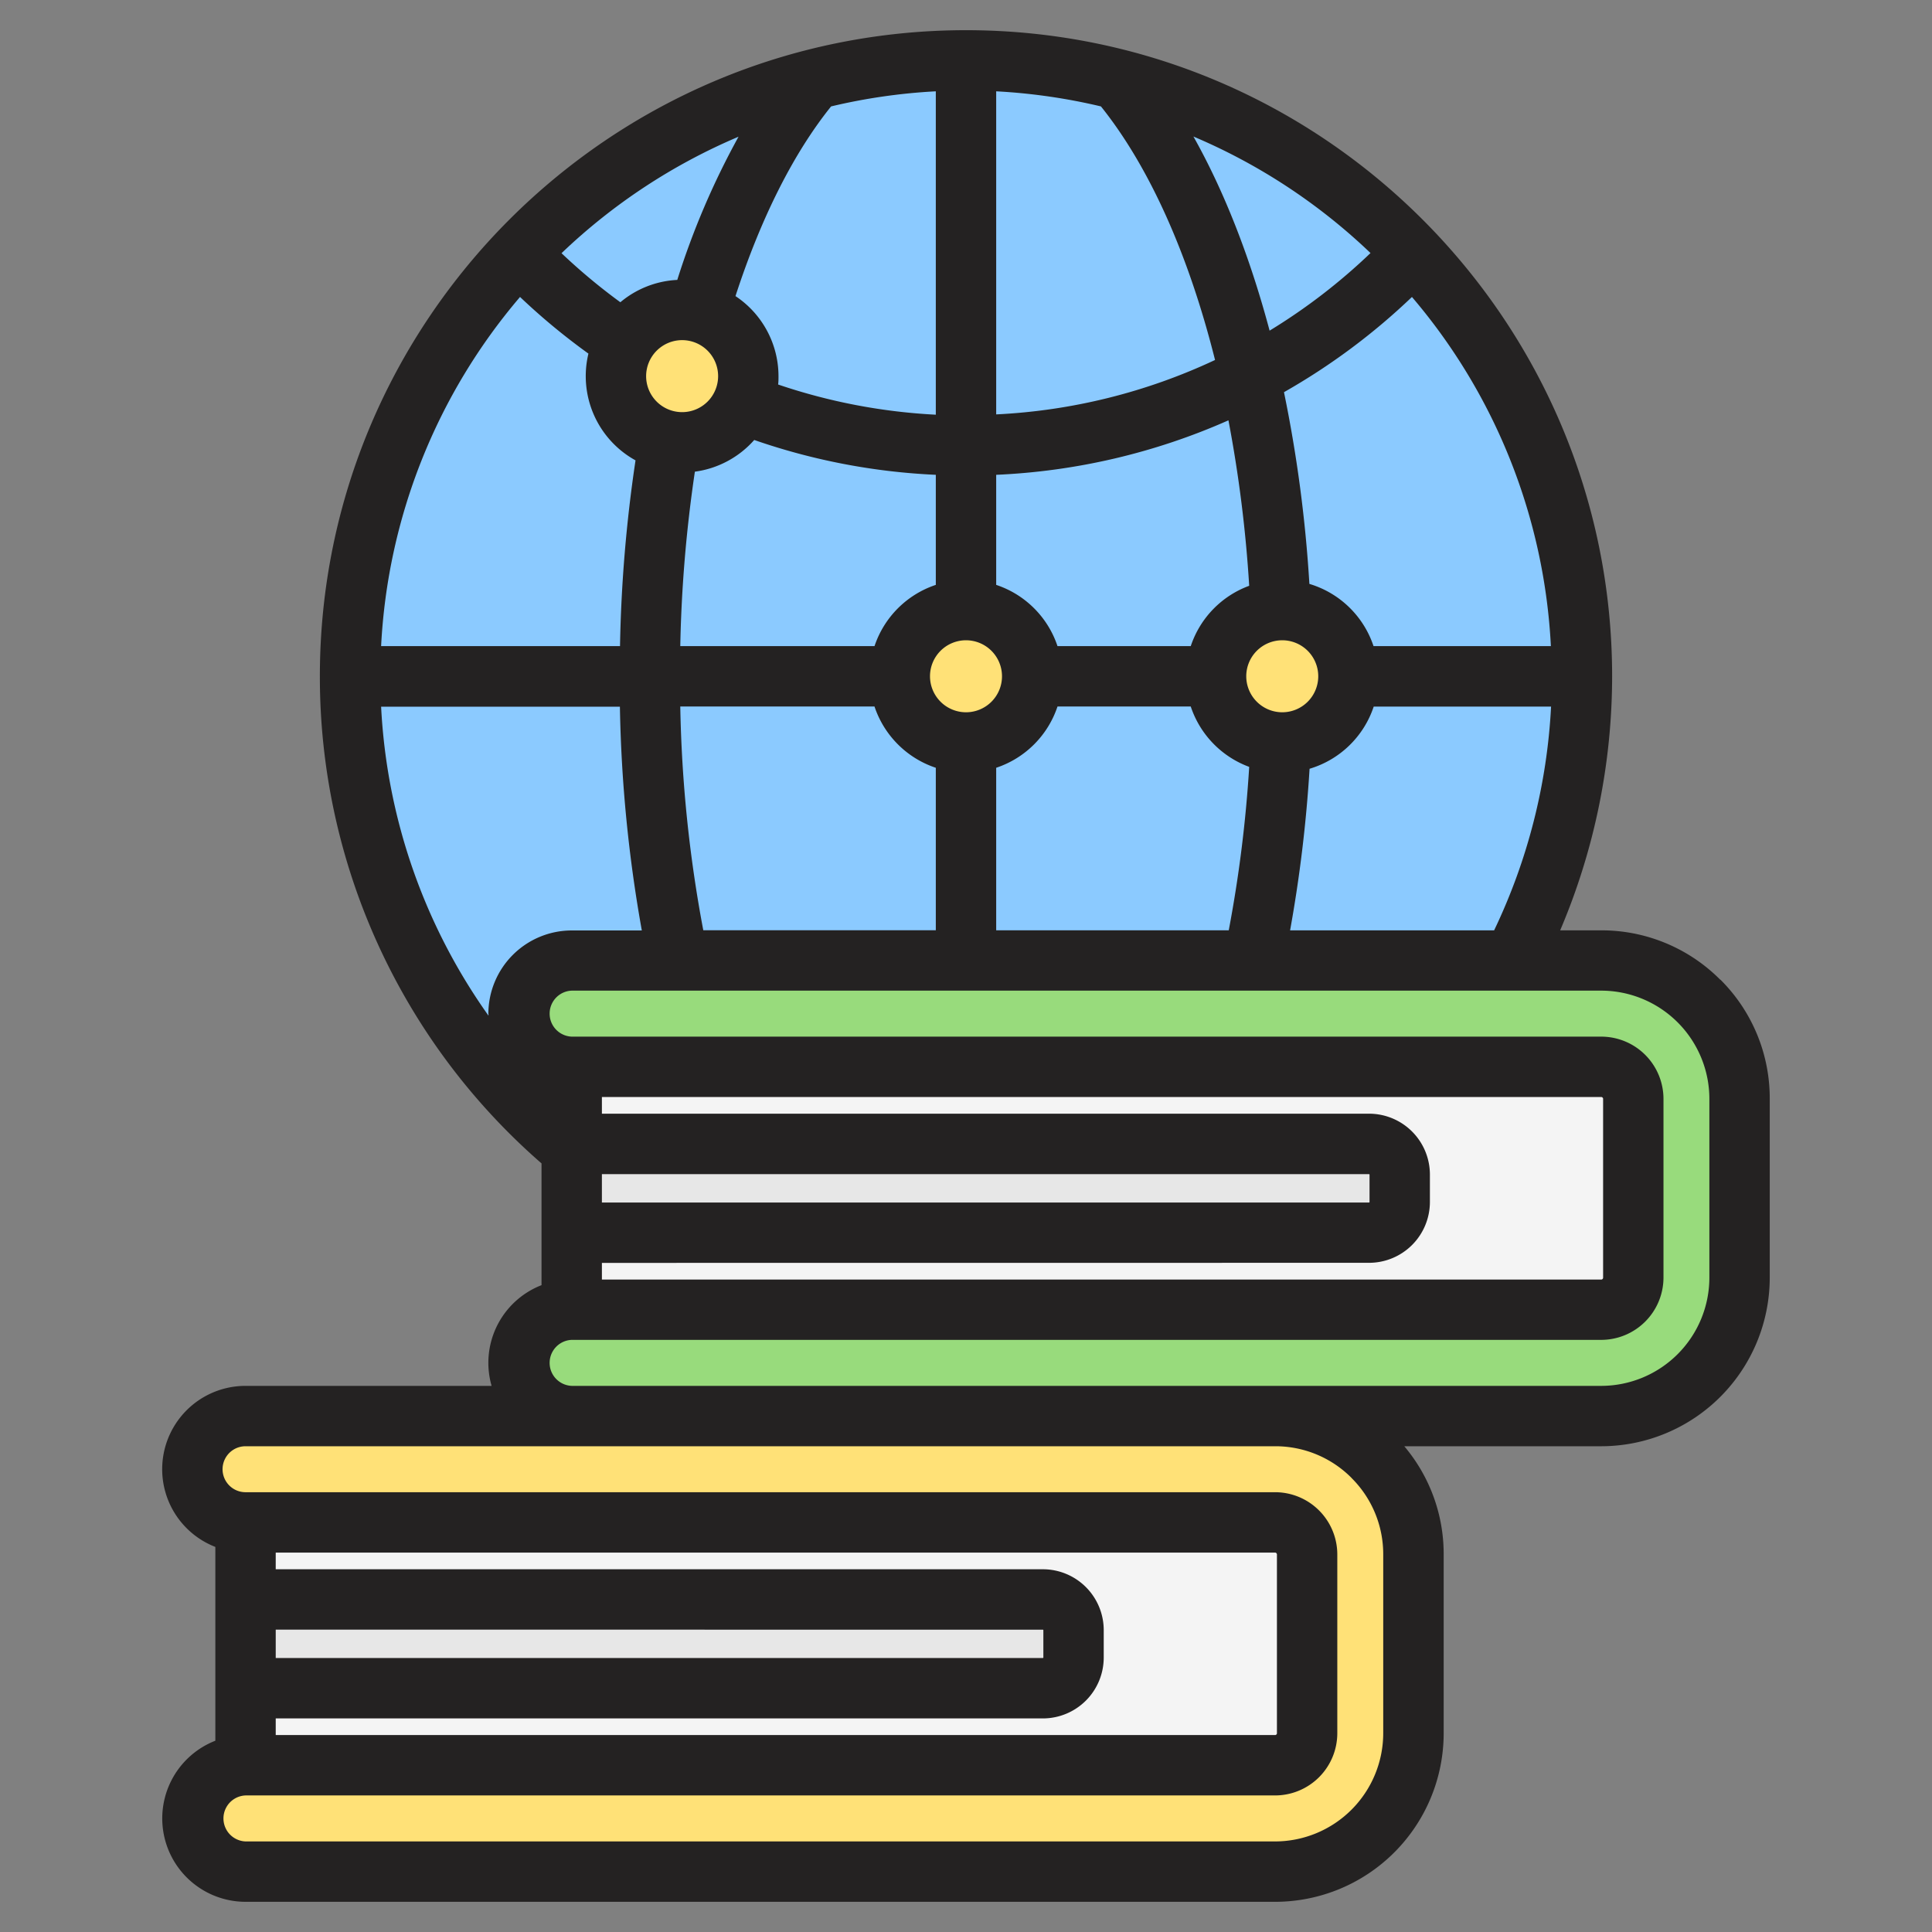 <svg id="Layer_1" viewBox="0 0 512 512" xmlns="http://www.w3.org/2000/svg" data-name="Layer 1"><rect x="0" y="0" width="512" height="512" fill="#808080" stroke="none"/><circle cx="256" cy="179.22" fill="#8bcaff" r="163.23" transform="matrix(.707 -.707 .707 .707 -51.75 233.51)"/><path d="m180.77 119.77a20.09 20.09 0 1 0 -20.09-20.09 20.14 20.14 0 0 0 20.09 20.09z" fill="#ffe177" fill-rule="evenodd"/><path d="m339.8 199a19.8 19.8 0 1 0 -19.8-19.78 19.83 19.83 0 0 0 19.8 19.78z" fill="#ffe177" fill-rule="evenodd"/><circle cx="256" cy="179.22" fill="#ffe177" r="19.32"/><g fill-rule="evenodd"><path d="m65.07 403.45a14.1 14.1 0 1 1 0-28.19h272.87a36.69 36.69 0 0 1 36.64 36.65v47.44a36.67 36.67 0 0 1 -36.64 36.65h-272.87a14.09 14.09 0 1 1 0-28.18h272.87a8.5 8.5 0 0 0 8.46-8.46v-47.45a8.5 8.5 0 0 0 -8.46-8.46z" fill="#ffe177"/><path d="m337.94 403.45h-272.87v64.36h272.87a8.5 8.5 0 0 0 8.46-8.46v-47.44a8.5 8.5 0 0 0 -8.46-8.46z" fill="#f4f4f4"/><path d="m65.07 423.87h211.31a8.14 8.14 0 0 1 8.12 8.13v7.27a8.14 8.14 0 0 1 -8.12 8.13h-211.31z" fill="#e7e7e7"/><path d="m424.38 275.43h-272.87v78.93h272.87a7.76 7.76 0 0 0 6-3.05 11.62 11.62 0 0 0 2.48-7.32v-58.19a11.66 11.66 0 0 0 -2.48-7.32 7.76 7.76 0 0 0 -6-3.05z" fill="#f4f4f4"/><path d="m151.51 303.13h211.3a8.14 8.14 0 0 1 8.13 8.13v7.27a8.14 8.14 0 0 1 -8.13 8.13h-211.3z" fill="#e7e7e7"/><path d="m151.51 282.72a14.1 14.1 0 1 1 0-28.19h272.87a36.69 36.69 0 0 1 36.62 36.65v47.44a36.67 36.67 0 0 1 -36.64 36.64h-272.85a14.1 14.1 0 1 1 0-28.19h272.87a8.48 8.48 0 0 0 8.45-8.45v-47.44a8.48 8.48 0 0 0 -8.45-8.46z" fill="#98db7c"/><path d="m453 338.62a28.7 28.7 0 0 1 -28.64 28.65h-272.85a6.1 6.1 0 0 1 0-12.19h272.87a16.53 16.53 0 0 0 16.46-16.46v-47.44a16.51 16.51 0 0 0 -16.46-16.46h-272.87a6.1 6.1 0 0 1 0-12.19h272.87a28.7 28.7 0 0 1 28.62 28.65zm-94.84 53.05a28.46 28.46 0 0 1 8.41 20.24v47.44a28.71 28.71 0 0 1 -28.63 28.65h-272.87a6.1 6.1 0 0 1 0-12.19h272.87a16.51 16.51 0 0 0 16.46-16.46v-47.44a16.51 16.51 0 0 0 -16.46-16.46h-272.87a6.09 6.09 0 1 1 0-12.18h272.87a28.45 28.45 0 0 1 20.24 8.4zm-81.8 63.72h-203.29v4.42h264.87a.43.43 0 0 0 .31-.15.42.42 0 0 0 .15-.31v-47.44a.52.52 0 0 0 -.46-.46h-264.87v4.42h203.31a16.14 16.14 0 0 1 16.12 16.13v7.28a16.14 16.14 0 0 1 -16.12 16.12zm-203.29-23.52v7.52h203.31a.15.15 0 0 0 .12-.12v-7.27a.15.15 0 0 0 -.12-.12zm190.93-228.4a25.66 25.66 0 0 0 16.25-16.24h35.31a25.68 25.68 0 0 0 15.49 16 346 346 0 0 1 -5.42 43.31h-61.63zm-77.62 43.06a352.55 352.55 0 0 1 -6.1-59.3h51.47a25.68 25.68 0 0 0 16.25 16.24v43.06zm-6.91-172.35a25.34 25.34 0 0 0 -15.07 5.92 158 158 0 0 1 -15.59-13 155.75 155.75 0 0 1 46.91-30.87 207.68 207.68 0 0 0 -16.25 38zm68.53 35.63v-85.61a154.65 154.65 0 0 0 -27.75 4c-10 12.43-18.64 29.66-25.34 50.27a25.51 25.51 0 0 1 11.4 21.25c0 .73 0 1.46-.1 2.18a154.32 154.32 0 0 0 41.79 8zm74-14.41a153.93 153.93 0 0 1 -58 14.42v-85.62a155.66 155.66 0 0 1 27.76 4c12.91 16.1 23.3 39.5 30.25 67.24zm14.45-7.77a156.13 156.13 0 0 0 26.75-20.57 155.68 155.68 0 0 0 -46.93-30.88c8.18 14.54 15 32 20.19 51.45zm-155.68 2.51a9.54 9.54 0 1 1 -9.54 9.54 9.55 9.55 0 0 1 9.54-9.54zm51 81.09h-51.49a361.73 361.73 0 0 1 3.87-46.23 25.52 25.52 0 0 0 15.73-8.4 170 170 0 0 0 48.12 9.23v29.17a25.67 25.67 0 0 0 -16.25 16.25zm24.23 17.53a9.54 9.54 0 1 0 -9.54-9.53 9.55 9.55 0 0 0 9.54 9.53zm59.56-17.53h-35.31a25.65 25.65 0 0 0 -16.25-16.23v-29.17a170.25 170.25 0 0 0 61.55-14.44 348.41 348.41 0 0 1 5.5 43.85 25.63 25.63 0 0 0 -15.49 16zm24.24 17.53a9.54 9.54 0 1 0 -9.53-9.53 9.55 9.55 0 0 0 9.53 9.53zm71.2-17.53h-47a25.64 25.64 0 0 0 -17-16.49 358.82 358.82 0 0 0 -6.73-50.81 171.67 171.67 0 0 0 33.91-25.23 154.56 154.56 0 0 1 36.82 92.53zm-273.17-92.55a154.59 154.59 0 0 0 -36.83 92.55h63.31a377 377 0 0 1 4.11-49.23 25.48 25.48 0 0 1 -12.48-28.29 172.25 172.25 0 0 1 -18.11-15zm-8.41 190a22.12 22.12 0 0 1 22.09-22.1h18.58a371.07 371.07 0 0 1 -5.81-59.3h-63.28a154.69 154.69 0 0 0 28.45 81.87c0-.16 0-.31 0-.47zm30.09 66v4.42h264.87a.52.52 0 0 0 .46-.46v-47.46a.42.42 0 0 0 -.15-.31.43.43 0 0 0 -.31-.15h-264.87v4.42h203.31a16.14 16.14 0 0 1 16.12 16.12v7.28a16.14 16.14 0 0 1 -16.12 16.12zm0-23.52v7.52h203.31a.15.15 0 0 0 .12-.12v-7.28a.14.14 0 0 0 -.12-.12zm182.38-64.61a365.31 365.31 0 0 0 5.16-42.82 25.63 25.63 0 0 0 17-16.48h47a155.76 155.76 0 0 1 -15.09 59.3zm114 13.09a44.33 44.33 0 0 0 -31.55-13.09h-10.88a172.08 172.08 0 0 0 13.77-67.3c0-94.44-76.81-171.25-171.23-171.25s-171.23 76.81-171.23 171.23a170.87 170.87 0 0 0 58.74 129.08v32.27a22.08 22.08 0 0 0 -13.23 26.69h-65.21a22.09 22.09 0 0 0 -8 42.68v51.36a22.1 22.1 0 0 0 8 42.69h272.87a44.69 44.69 0 0 0 44.65-44.65v-47.44a44.24 44.24 0 0 0 -10.44-28.64h52.23a44.71 44.71 0 0 0 44.62-44.65v-47.44a44.31 44.31 0 0 0 -13.07-31.56z" fill="#242222"/></g></svg>